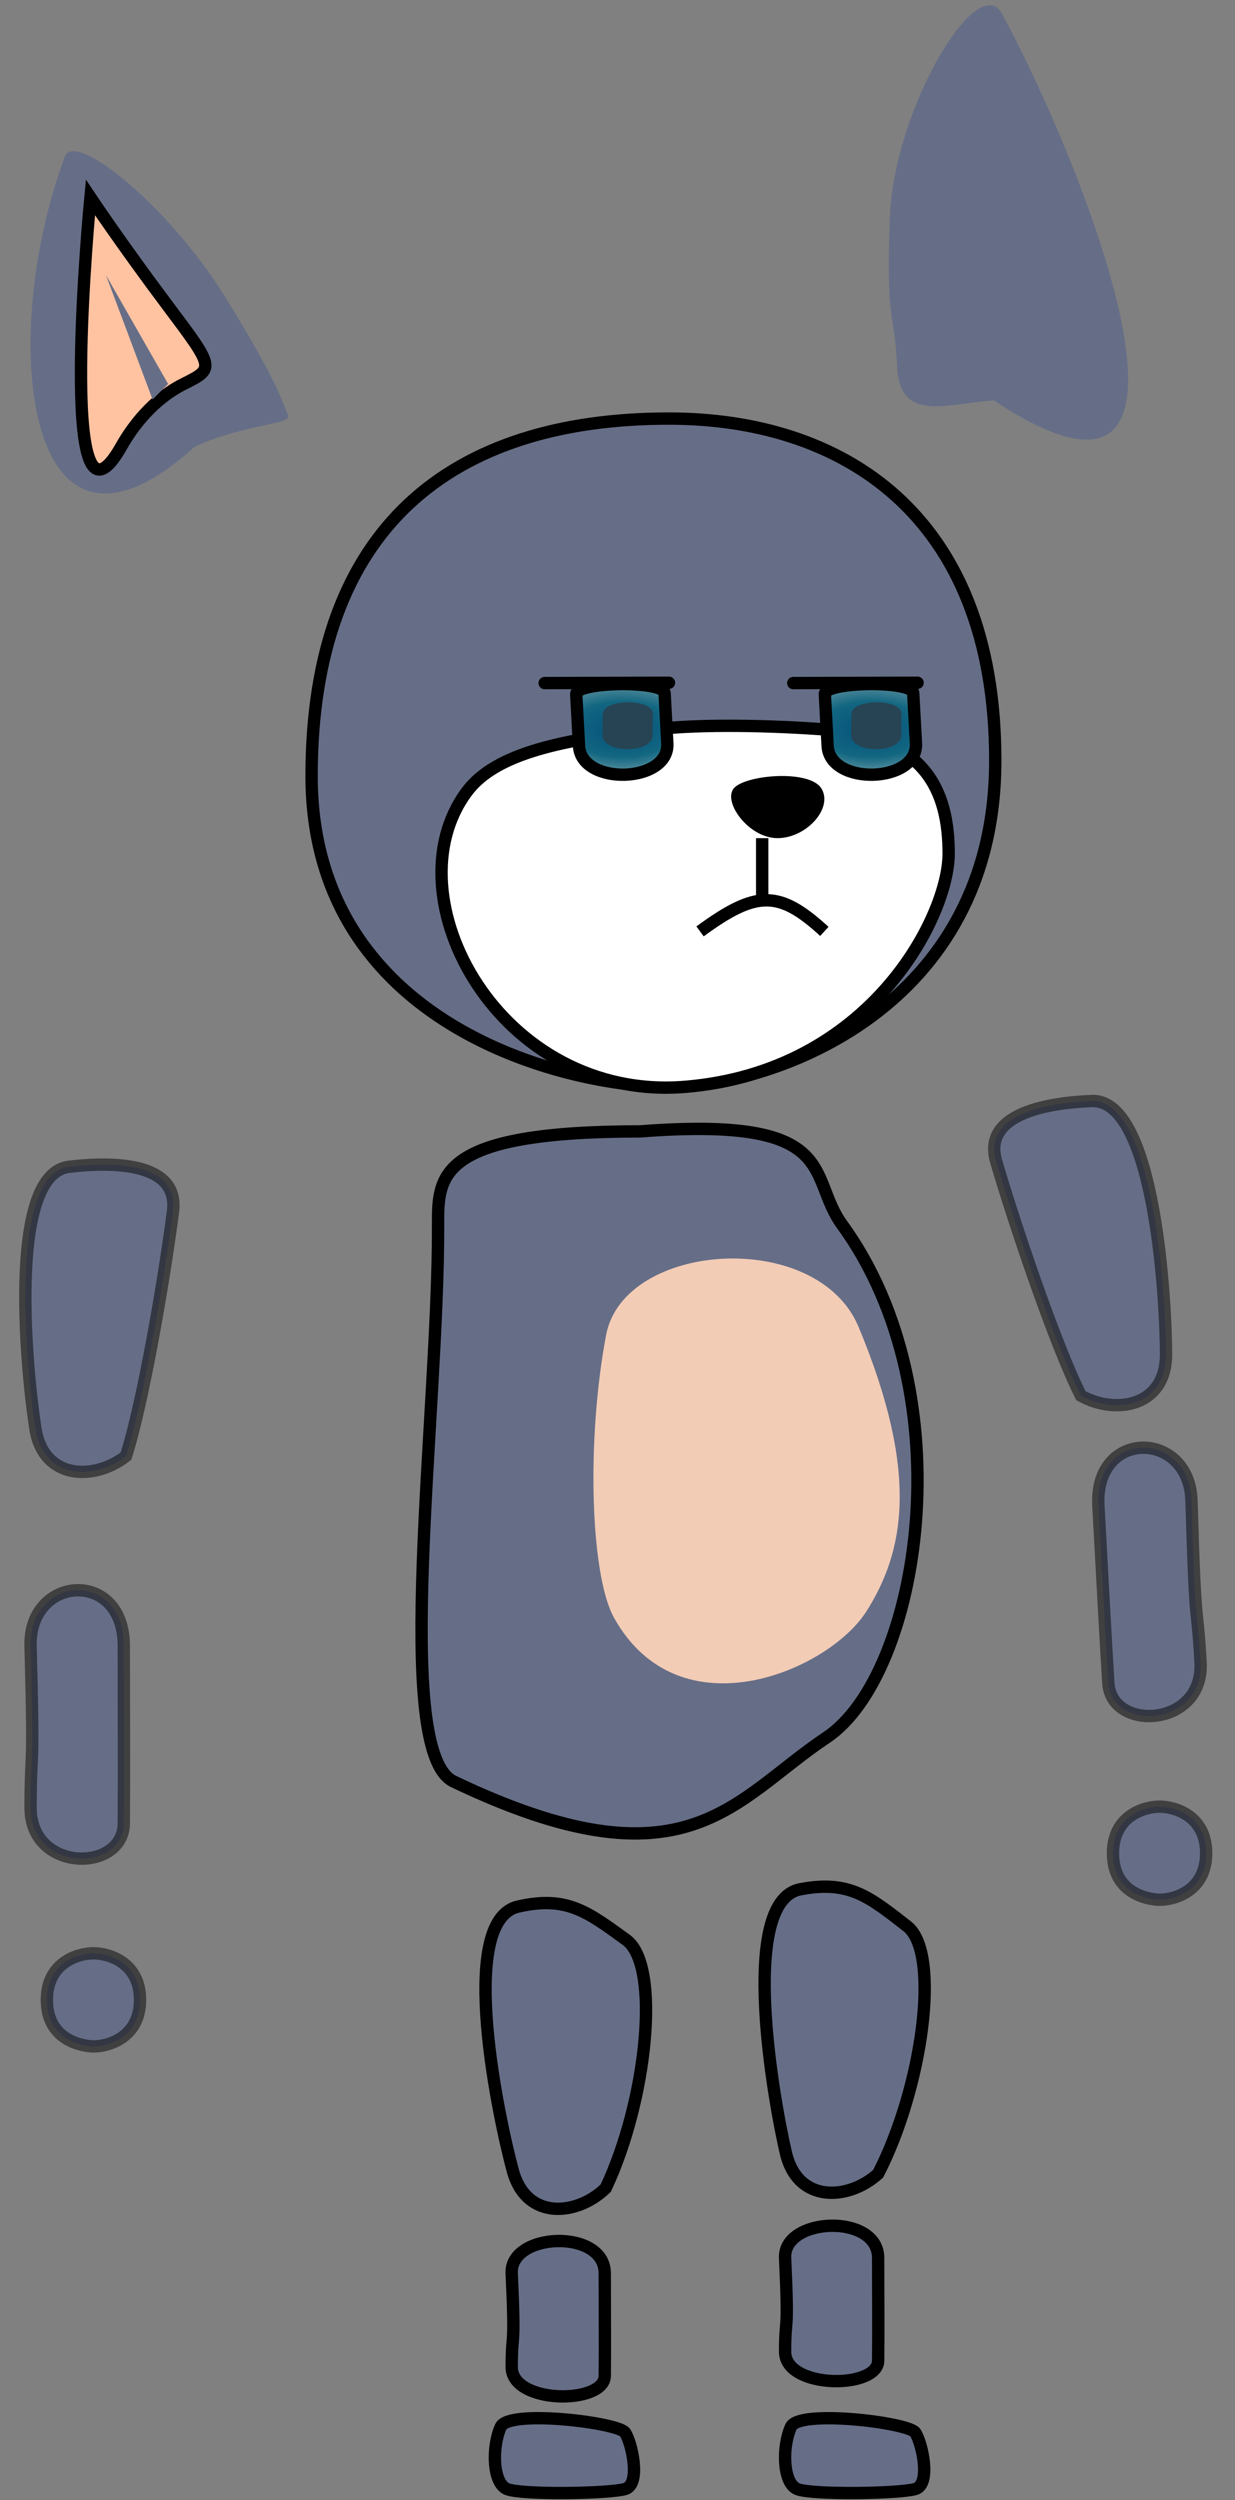 <svg width="500" height="1012" viewBox="0 0 500 1012" fill="none" xmlns="http://www.w3.org/2000/svg">
<rect x="0" y="0" width="500" height="1012" fill="#808080" stroke="none"/>
<path d="M355.527 914.032C355.527 895.822 317.086 897.438 317.857 914.033C319.369 946.589 317.857 936.752 317.857 951.968C317.857 967.184 355.383 967.184 355.527 955.61C355.67 944.037 355.527 929.679 355.527 914.032Z" fill="#666E87" stroke="black" stroke-width="5"/>
<path d="M370.558 984.707C367.854 980.661 323.475 975.226 320.24 982.358C316.568 990.454 316.907 1005.12 322.739 1007.56C328.572 1009.99 363.995 1009.46 370.558 1007.56C377.12 1005.65 373.261 988.754 370.558 984.707Z" fill="#666E87" stroke="black" stroke-width="5"/>
<path d="M367.251 779.735C352.054 767.915 343.852 760.946 323.962 764.793C298.493 769.719 313.622 852.222 318.192 871.581C323.059 892.194 343.792 890.633 355.543 879.9C373.289 845.469 381.175 790.564 367.251 779.735Z" fill="#666E87" stroke="black" stroke-width="5"/>
<path d="M444.702 609.615C442.942 578.214 481.554 578.844 482.387 607.504C484.021 663.727 484.583 646.68 486.054 672.918C487.524 699.156 449.982 701.26 448.72 681.311C447.458 661.362 446.214 636.596 444.702 609.615Z" fill="#666E87" stroke="black" stroke-opacity="0.5" stroke-width="5"/>
<path d="M403.303 470.141C397.894 451.664 421.783 446.498 442.026 445.693C467.946 444.662 472.092 528.438 472.072 548.329C472.05 569.509 451.509 572.732 437.615 564.971C427.245 544.515 410.617 495.127 403.303 470.141Z" fill="#666E87" stroke="black" stroke-opacity="0.5" stroke-width="5"/>
<path d="M450.598 750.185C450.598 735.097 463.172 731.325 469.458 731.325C475.745 731.325 488.318 735.095 488.318 750.173C488.318 765.25 475.744 769.028 469.458 769.032C469.458 769.032 450.598 769.045 450.598 750.185Z" fill="#666E87" stroke="black" stroke-opacity="0.5" stroke-width="5"/>
<path d="M334.624 703.339C372.364 678.181 391.246 564.936 340.919 495.738C326.527 475.948 340.919 451.702 259.139 457.992C177.356 457.994 177.289 475.849 177.356 495.742C177.619 572.816 158.562 709.17 183.647 721.157C278.007 766.247 296.884 728.497 334.624 703.339Z" fill="#666E87" stroke="black" stroke-width="5"/>
<path d="M347.626 537.188C330.917 497.053 252.559 502.505 245.392 540.383C237.355 582.855 239.018 637.715 248.586 654.863C275.099 702.38 335.564 676.349 350.821 652.209C366.078 628.069 372.369 596.618 347.626 537.188Z" fill="#F3CCB6"/>
<path d="M50.124 666.283C50.124 634.833 11.607 637.622 12.379 666.284C13.894 722.51 12.379 705.521 12.379 731.801C12.379 758.08 49.98 758.08 50.124 738.091C50.267 718.103 50.124 693.306 50.124 666.283Z" fill="#666E87" stroke="black" stroke-opacity="0.5" stroke-width="5"/>
<path d="M18.972 809.55C18.972 794.462 31.545 790.69 37.832 790.69C44.118 790.69 56.691 794.459 56.691 809.537C56.691 824.615 44.118 828.392 37.831 828.397C37.831 828.397 18.972 828.409 18.972 809.55Z" fill="#666E87" stroke="black" stroke-opacity="0.5" stroke-width="5"/>
<path d="M70.036 490.401C72.486 471.305 48.082 469.942 27.963 472.316C2.201 475.355 11.219 558.747 14.353 578.39C17.69 599.305 38.482 599.273 50.991 589.433C58.03 567.606 66.722 516.224 70.036 490.401Z" fill="#666E87" stroke="black" stroke-opacity="0.5" stroke-width="5"/>
<path d="M244.837 920.216C244.837 902.006 206.397 903.621 207.167 920.217C208.679 952.772 207.167 942.935 207.167 958.151C207.167 973.367 244.694 973.367 244.837 961.794C244.98 950.22 244.837 935.863 244.837 920.216Z" fill="#666E87" stroke="black" stroke-width="5"/>
<path d="M253.066 984.707C250.362 980.661 205.983 975.226 202.748 982.358C199.077 990.454 199.415 1005.12 205.248 1007.56C211.081 1009.99 246.504 1009.46 253.066 1007.56C259.628 1005.65 255.77 988.754 253.066 984.707Z" fill="#666E87" stroke="black" stroke-width="5"/>
<path d="M253.513 785.24C237.92 773.947 229.485 767.263 209.738 771.787C184.452 777.581 202.393 859.518 207.623 878.71C213.191 899.145 233.859 896.875 245.236 885.747C261.794 850.73 267.799 795.587 253.513 785.24Z" fill="#666E87" stroke="black" stroke-width="5"/>
<path d="M405.64 5.518C395.872 -12.404 362.057 43.698 360.293 87.651C358.529 131.605 362.193 125.51 363.17 148.038C364.147 170.565 380.859 163.925 402.3 162.069C504.122 229.491 437.821 64.567 405.64 5.518Z" fill="#666E87"/>
<path d="M126.149 314.122C126.149 213.469 182.766 169.434 270.837 169.434C340.036 169.434 402.944 207.178 402.944 307.831C402.944 408.484 312.776 439.938 270.837 439.938C228.898 439.938 126.149 414.774 126.149 314.122Z" fill="#666E87" stroke="black" stroke-width="5"/>
<path d="M277.572 439.936C352.617 433.646 384.071 370.738 384.071 345.574C384.071 320.41 374.945 298.181 333.745 295.249C312.885 293.765 285.152 292.932 264.546 295.249C228.37 299.317 200.856 304.629 189.057 320.412C157.262 362.941 202.528 446.226 277.572 439.936Z" fill="white" stroke="black" stroke-width="5"/>
<path d="M269.071 280.598C268.787 275.376 233.007 275.859 233.291 281.079L234.426 301.958C235.308 318.184 271.058 317.129 270.176 300.905L269.071 280.598Z" fill="url(#paint0_angular_47_108)" stroke="black" stroke-width="5"/>
<path d="M264.317 288.839C264.202 282.726 244.051 282.737 244.053 289.111C244.053 289.75 243.94 293.062 243.936 297.667C243.93 305.131 264.199 305.131 264.199 297.664L264.317 288.839Z" fill="#274454"/>
<path d="M220.511 276.512L270.837 276.377" stroke="black" stroke-width="5" stroke-linecap="round"/>
<path d="M369.724 280.592C369.44 275.37 333.659 275.853 333.943 281.073L335.078 301.952C335.961 318.179 371.71 317.123 370.828 300.899L369.724 280.592Z" fill="url(#paint1_angular_47_108)" stroke="black" stroke-width="5"/>
<path d="M364.97 288.833C364.855 282.72 344.704 282.731 344.705 289.105C344.705 289.745 344.592 293.057 344.588 297.661C344.582 305.125 364.852 305.125 364.852 297.659L364.97 288.833Z" fill="#274454"/>
<path d="M321.163 276.512L371.49 276.377" stroke="black" stroke-width="5" stroke-linecap="round"/>
<path d="M332.609 319.261C327.857 311.251 301.223 313.673 296.968 319.264C292.713 324.855 303.191 339.285 314.789 339.285C326.388 339.285 337.361 327.271 332.609 319.261Z" fill="black"/>
<path d="M308.582 339.285V364.448" stroke="black" stroke-width="5"/>
<path d="M283.419 377.03C306.294 360.254 315.445 360.254 333.745 377.03" stroke="black" stroke-width="5"/>
<path d="M26.287 63.348C30.234 52.809 68.073 82.888 91.216 120.297C114.358 157.706 114.833 164.557 116.666 168.161C118.5 171.766 98.504 171.819 78.92 180.743C9.722 243.651 -1.131 136.554 26.287 63.348Z" fill="#666E87"/>
<path d="M36.612 79.936C36.612 79.936 49.194 98.809 68.069 123.972C86.943 149.133 86.938 149.135 74.361 155.424L74.357 155.426C61.776 161.717 53.523 172.917 49.193 180.589C22.253 228.327 36.612 79.936 36.612 79.936Z" fill="#FFC3A2" stroke="black" stroke-width="5"/>
<path d="M42.903 111.391L68.066 155.426L61.775 161.717L42.903 111.391Z" fill="#666E87"/>
<defs>
<radialGradient id="paint0_angular_47_108" cx="0" cy="0" r="1" gradientUnits="userSpaceOnUse" gradientTransform="translate(251.965 295.256) rotate(-179.952) scale(64.465 34.09)">
<stop stop-color="#024F7B"/>
<stop offset="0.33" stop-color="#136781"/>
<stop offset="1" stop-color="#EDE6DC" stop-opacity="0.81"/>
</radialGradient>
<radialGradient id="paint1_angular_47_108" cx="0" cy="0" r="1" gradientUnits="userSpaceOnUse" gradientTransform="translate(352.617 295.25) rotate(-179.952) scale(64.465 34.09)">
<stop stop-color="#024F7B"/>
<stop offset="0.33" stop-color="#136781"/>
<stop offset="1" stop-color="#EDE6DC" stop-opacity="0.81"/>
</radialGradient>
</defs>
</svg>
